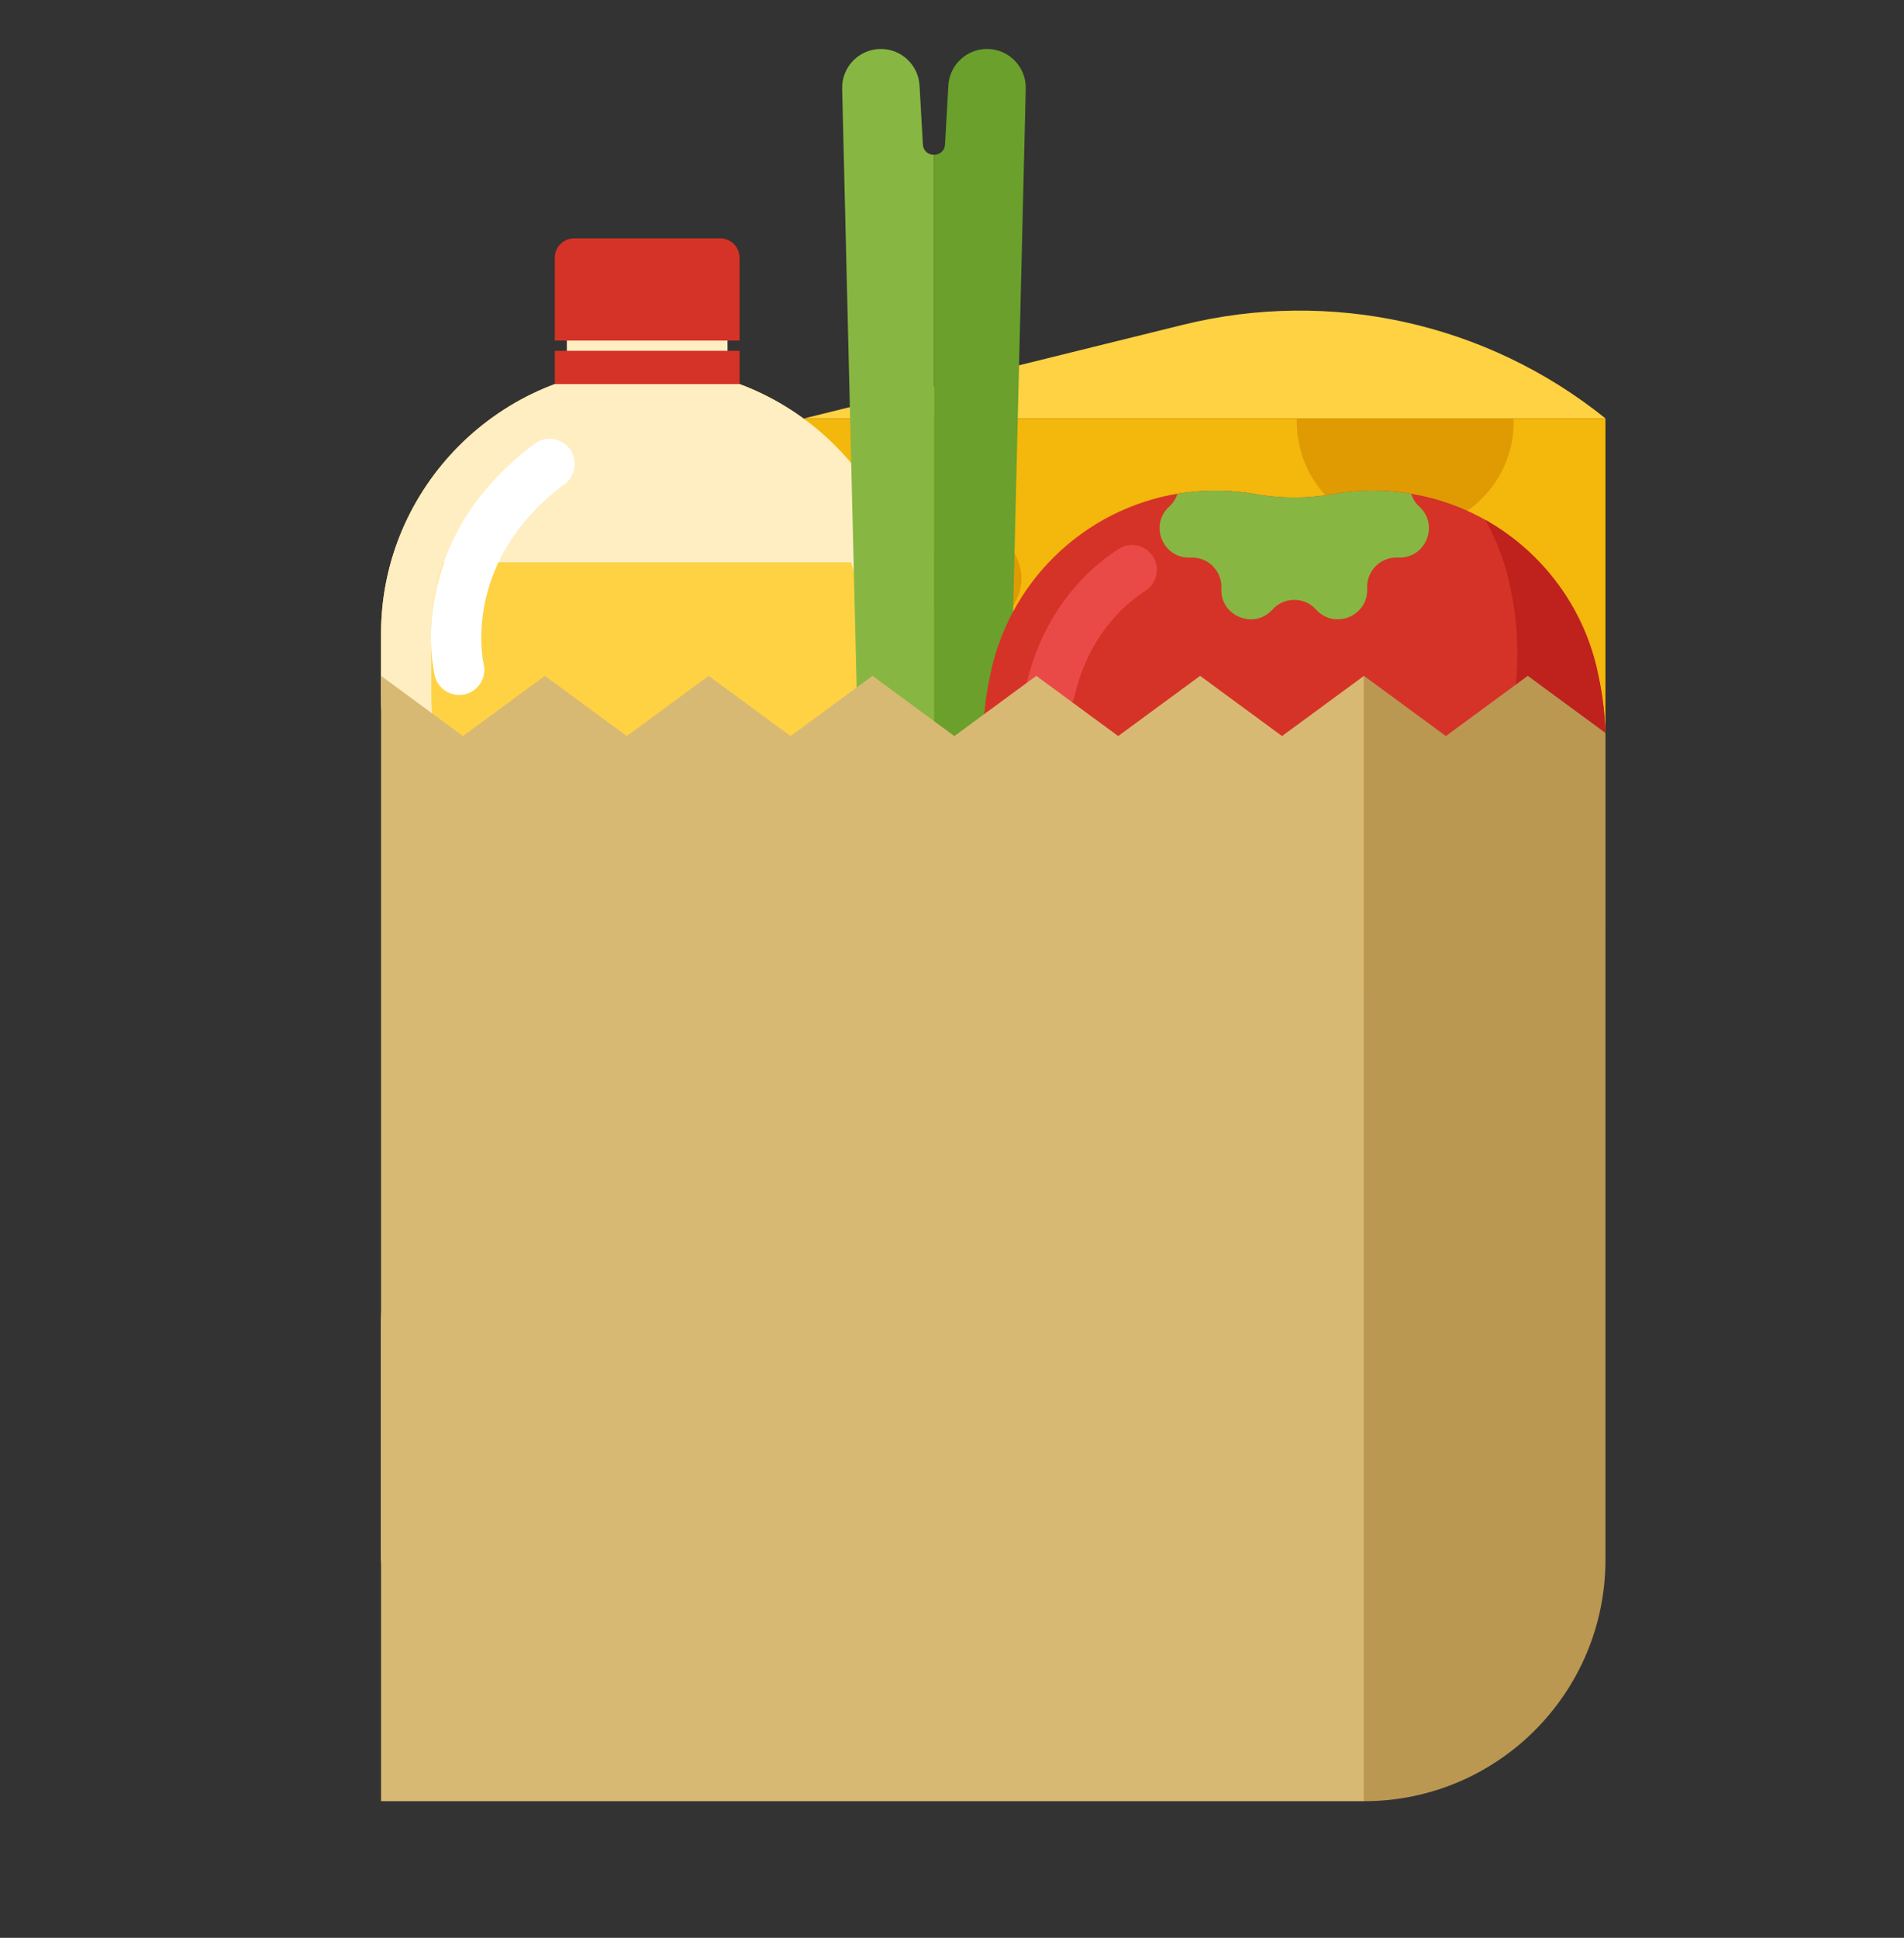 <?xml version="1.0" encoding="utf-8"?>
<!-- Generator: Adobe Illustrator 24.1.3, SVG Export Plug-In . SVG Version: 6.00 Build 0)  -->
<svg version="1.1" baseProfile="tiny" id="Layer_1" xmlns="http://www.w3.org/2000/svg" xmlns:xlink="http://www.w3.org/1999/xlink"
	 x="0px" y="0px" viewBox="0 0 1199 1220" overflow="visible" xml:space="preserve">
<rect x="0" y="0" width="1199" height="1220" fill="#333333" stroke="none"/>
<g>
	<g id="XMLID_9900_">
		<path id="XMLID_9906_" fill="#FFD243" d="M506.43,263.41l238.38-58.9c93.06-22.99,191.52-1.21,266.19,58.9l0,0H506.43z"/>
		<path id="XMLID_9905_" fill="#F4B70B" d="M506.43,263.41v164.56c27.05,0,48.97,21.92,48.97,48.97c0,27.05-21.92,48.97-48.97,48.97
			v58.34H1011V263.41H506.43z"/>
		<circle id="XMLID_9904_" fill="#E09B03" cx="612.85" cy="364.22" r="30.35"/>
		<circle id="XMLID_9903_" fill="#E09B03" cx="776.51" cy="472.61" r="56.36"/>
		<circle id="XMLID_9902_" fill="#E09B03" cx="872.98" cy="452.01" r="20.59"/>
		<path id="XMLID_9901_" fill="#E09B03" d="M816.73,263.41c-0.02,0.73-0.11,1.44-0.11,2.17c0,37.71,30.57,68.29,68.29,68.29
			s68.29-30.57,68.29-68.29c0-0.73-0.09-1.44-0.11-2.17H816.73z"/>
	</g>
	<g id="XMLID_9885_">
		<path id="XMLID_9899_" fill="#FFD243" d="M575.16,437.91v-38.98c0-92.18-75.42-167.6-167.6-167.6h0
			c-92.18,0-167.6,75.42-167.6,167.6v38.98c0,32.31,9.29,62.54,25.3,88.21v227.77c-15.93,23.05-25.3,50.93-25.3,80.9v144.05
			c0,29.14,23.84,52.99,52.99,52.99h229.22c29.14,0,52.99-23.84,52.99-52.99V834.79c0-29.97-9.37-57.85-25.3-80.9V526.12
			C565.86,500.45,575.16,470.22,575.16,437.91z"/>
		<path id="XMLID_9896_" fill="#FFEEC2" d="M575.16,437.91v-38.98c0-92.18-75.42-167.6-167.6-167.6h0
			c-92.18,0-167.6,75.42-167.6,167.6v38.98c0,32.31,9.29,62.54,25.3,88.21v227.77c-15.93,23.05-25.3,50.93-25.3,80.9v144.05
			c0,29.14,23.84,52.99,52.99,52.99h229.22c29.14,0,52.99-23.84,52.99-52.99V834.79c0-29.97-9.37-57.85-25.3-80.9V526.12
			C565.86,500.45,575.16,470.22,575.16,437.91z M543.53,437.91c0,25.24-7.09,49.96-20.51,71.47l-4.79,7.68v9.05v227.77v9.86
			l5.61,8.11c12.88,18.64,19.69,40.4,19.69,62.92v144.05c0,11.58-9.78,21.36-21.36,21.36H292.95c-11.58,0-21.36-9.78-21.36-21.36
			V834.79c0-22.53,6.81-44.28,19.69-62.92l5.61-8.11v-9.86V526.12v-9.05l-4.79-7.68c-13.42-21.51-20.51-46.23-20.51-71.47v-38.98
			c0-15.74,2.72-30.85,7.66-44.92h256.63c4.94,14.07,7.66,29.18,7.66,44.92V437.91z"/>
		<circle id="XMLID_9895_" fill="#F9A427" cx="347.48" cy="841.49" r="23.72"/>
		<circle id="XMLID_9894_" fill="#F9A427" cx="383.05" cy="877.07" r="11.86"/>
		<circle id="XMLID_9893_" fill="#F9A427" cx="474.75" cy="467.1" r="11.86"/>
		<rect id="XMLID_9892_" x="265.26" y="526.12" fill="#EF4A26" width="284.6" height="227.77"/>
		<path id="XMLID_9891_" fill="#D53327" d="M549.86,588.26h-53.69c-17.81-30.43-50.81-50.88-88.61-50.88s-70.8,20.45-88.61,50.88
			h-53.69v103.48h53.69c17.81,30.43,50.81,50.88,88.61,50.88s70.8-20.45,88.61-50.88h53.69V588.26z"/>
		<circle id="XMLID_9890_" fill="#FFD243" cx="407.56" cy="640" r="79.06"/>
		<path id="XMLID_9889_" fill="#FFFFFF" d="M289.14,437.54c-7.13,0-13.6-4.85-15.35-12.08c-0.83-3.43-19.44-84.64,62.83-146.05
			c7-5.22,16.91-3.79,22.13,3.21c5.22,7,3.79,16.91-3.21,22.13c-65.71,49.05-51.17,112.61-51.01,113.25
			c2.06,8.49-3.15,17.04-11.63,19.1C291.63,437.39,290.37,437.54,289.14,437.54z"/>
		<rect id="XMLID_9888_" x="356.96" y="202.64" fill="#FFEEC2" width="101.19" height="28.7"/>
		<rect id="XMLID_9887_" x="349.38" y="220.86" fill="#D53327" width="116.35" height="20.96"/>
		<path id="XMLID_9886_" fill="#D53327" d="M465.73,214.41h-58.18h-58.18v-26.07v-26.07c0-3.38,1.37-6.43,3.58-8.64
			c2.21-2.21,5.27-3.58,8.64-3.58h45.95h45.95c3.38,0,6.43,1.37,8.64,3.58c2.21,2.21,3.58,5.27,3.58,8.64v26.07V214.41z"/>
	</g>
	<g id="XMLID_9879_">
		<path id="XMLID_9884_" fill="#C3E580" d="M585.81,905.33c27.59,1.3,50.36-20.68,50.36-47.98V615.88H540.1v240.11
			C540.1,881.85,559.98,904.11,585.81,905.33z"/>
		<rect id="XMLID_9883_" x="540.1" y="505.21" fill="#A1CD57" width="96.07" height="110.67"/>
		<g id="XMLID_9880_">
			<path id="XMLID_9882_" fill="#87B742" d="M581.16,90.88l-2.1-37.04c-0.73-12.91-11.42-23.01-24.35-23.01h0
				c-13.7,0-24.71,11.28-24.38,24.98l9.77,403.87v45.54h48.04V97.47C584.77,97.47,581.41,95.27,581.16,90.88z"/>
			<path id="XMLID_9881_" fill="#6AA02B" d="M645.94,55.8c0.33-13.7-10.68-24.98-24.38-24.98c-12.94,0-23.62,10.1-24.35,23.01
				l-2.1,37.04c-0.25,4.39-3.61,6.59-6.98,6.59v407.74h48.04v-45.54L645.94,55.8z"/>
		</g>
	</g>
	<g id="XMLID_9872_">
		<path id="XMLID_9878_" fill="#D53327" d="M1006.6,425.58c-13.05-66.53-71.66-116.74-142.02-116.74c-8.73,0-17.28,0.77-25.58,2.26
			c-15.89,2.84-32.06,2.84-47.94,0c-8.3-1.48-16.85-2.26-25.58-2.26c-63.24,0-116.98,40.57-136.68,97.1
			c-0.02-0.01-0.05-0.02-0.07-0.04c-0.26,0.81-0.49,1.64-0.75,2.45c-1.8,5.49-3.31,11.11-4.45,16.86
			c-2.89,13.33-4.47,27.15-4.47,41.35c0,108.23,87.74,158.8,195.97,158.8S1011,574.79,1011,466.56
			C1011,452.49,1009.45,438.79,1006.6,425.58z"/>
		<g id="XMLID_9876_">
			<path id="XMLID_9877_" fill="#BF211D" d="M1006.6,425.58c-8.28-42.22-34.93-77.85-71.26-98.26c7.38,13.14,12.8,27.52,15.79,42.79
				c2.85,13.22,4.4,26.91,4.4,40.98c0,108.23-87.74,158.8-195.97,158.8c-46.51,0-89.22-9.37-122.82-28.61
				c30.9,56.96,99.08,84.09,178.3,84.09c108.23,0,195.97-50.57,195.97-158.8C1011,452.49,1009.45,438.79,1006.6,425.58z"/>
		</g>
		<path id="XMLID_9875_" fill="#EA4A47" d="M672.27,540.65c-5.5,0-10.83-2.91-13.67-8.07c-7.83-14.22-12.86-30.02-14.94-46.98
			c-1.05-8.55,5.02-16.33,13.57-17.38c8.55-1.06,16.33,5.02,17.38,13.57c1.6,13,5.41,25.03,11.31,35.75
			c4.15,7.54,1.41,17.02-6.13,21.17C677.4,540.03,674.82,540.65,672.27,540.65z"/>
		<path id="XMLID_9874_" fill="#EA4A47" d="M661.56,450.08c-1.14,0-2.31-0.13-3.47-0.39c-8.39-1.91-13.65-10.26-11.75-18.66
			c8.22-36.21,28.88-66.54,58.14-85.41c7.24-4.66,16.88-2.58,21.55,4.66c4.66,7.24,2.57,16.88-4.66,21.55
			c-22.05,14.21-38.32,38.3-44.63,66.1C675.1,445.18,668.67,450.08,661.56,450.08z"/>
		<path id="XMLID_9873_" fill="#87B742" d="M828.75,383.76L828.75,383.76c11.66,12.91,33.07,4.04,32.19-13.33
			c-0.56-10.94,8.47-19.97,19.41-19.41h0c17.37,0.89,26.25-20.53,13.33-32.19c-2.49-2.25-4.12-5.03-5.09-7.98
			c-7.81-1.31-15.83-2.01-24.01-2.01c-8.73,0-17.28,0.77-25.58,2.26c-15.89,2.84-32.06,2.84-47.94,0
			c-8.3-1.48-16.85-2.26-25.58-2.26c-8.18,0-16.2,0.71-24.01,2.01c-0.97,2.95-2.6,5.73-5.09,7.98
			c-12.91,11.66-4.04,33.08,13.33,32.19h0c10.94-0.56,19.97,8.47,19.41,19.41c-0.89,17.37,20.53,26.25,32.19,13.33v0
			C808.65,375.62,821.41,375.62,828.75,383.76z"/>
	</g>
	<g id="XMLID_9869_">
		<polygon id="XMLID_9871_" fill="#D8B973" points="807.33,463.4 755.74,425.5 704.16,463.4 652.57,425.5 600.99,463.4 
			549.41,425.5 497.83,463.4 446.26,425.5 394.69,463.4 343.11,425.5 291.54,463.4 239.96,425.5 239.96,1133.98 858.92,1133.98 
			858.92,425.5 		"/>
		<path id="XMLID_9870_" fill="#BA9852" d="M1011,461.45l-24.46-17.98l-24.46-17.98l-25.79,18.95L910.5,463.4l-25.79-18.95
			l-25.79-18.95v439.71v268.77h0h0c42,0,80.01-17.02,107.54-44.54c27.52-27.52,44.54-65.54,44.54-107.54V807.15V461.45z"/>
	</g>
</g>
</svg>
